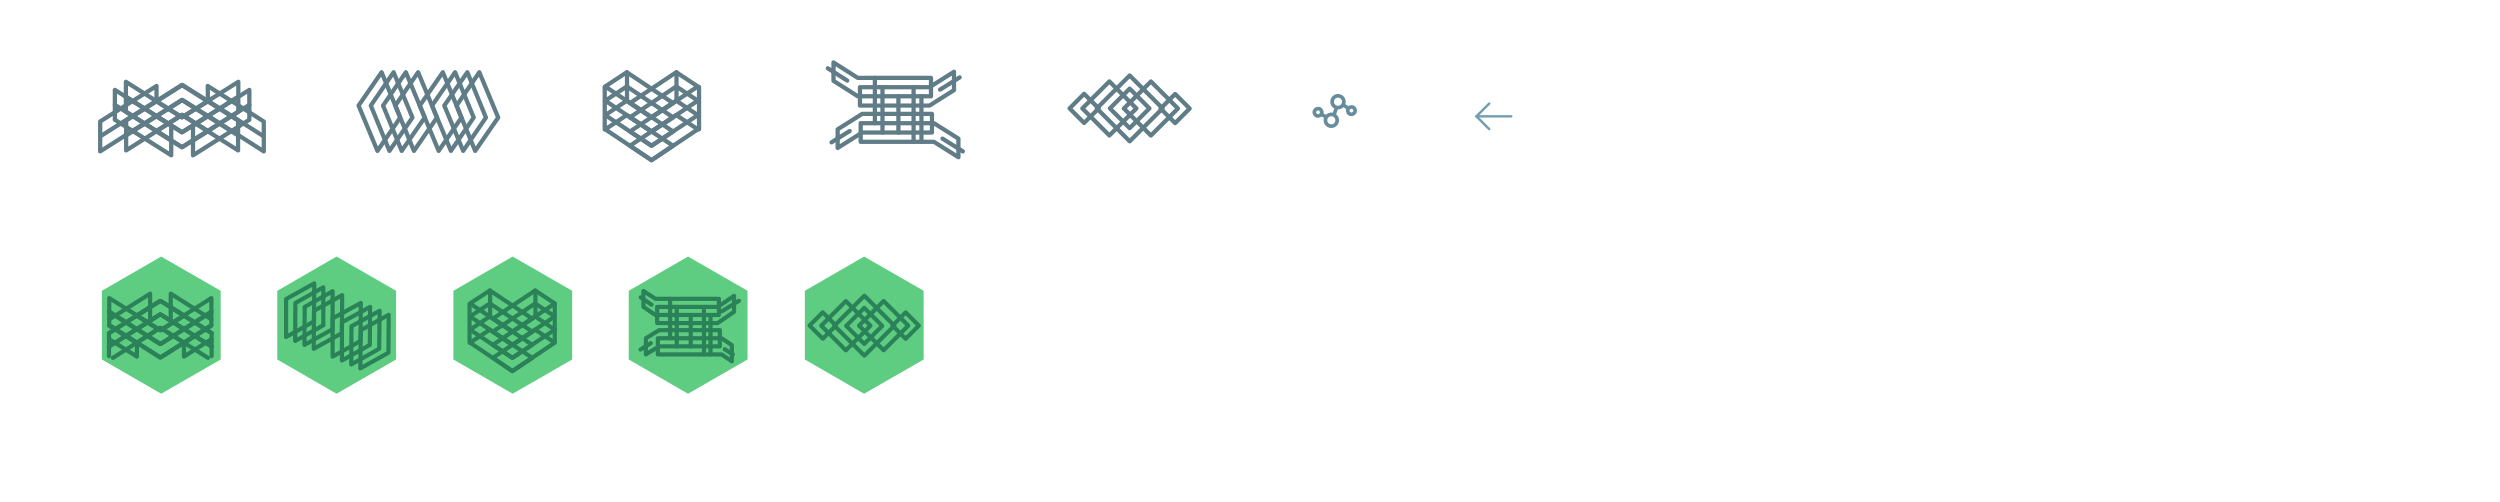 <?xml version="1.0" encoding="utf-8"?>
<!-- Generator: Adobe Illustrator 19.2.1, SVG Export Plug-In . SVG Version: 6.00 Build 0)  -->
<svg version="1.1" id="svgs" xmlns="http://www.w3.org/2000/svg" xmlns:xlink="http://www.w3.org/1999/xlink" x="0px" y="0px"
	 viewBox="0 0 1020.7 205" style="enable-background:new 0 0 1020.7 205;" xml:space="preserve">
<style type="text/css">
	.st0{fill:none;stroke:#5F7C87;stroke-width:1.743;stroke-linecap:round;stroke-linejoin:round;stroke-miterlimit:10;}
	.st1{fill:none;stroke:#678C9C;stroke-width:1.5;stroke-miterlimit:10;}
	.st2{fill:none;stroke:#729EB0;stroke-linecap:round;stroke-miterlimit:10;}
	.st3{fill:#5ECC81;stroke:#5ECC81;stroke-width:2;stroke-miterlimit:10;}
	.st4{fill:none;stroke:#2B8258;stroke-width:1.704;stroke-linecap:round;stroke-linejoin:round;stroke-miterlimit:10;}
</style>
<g id="mesh">
	<polygon class="st0" points="342,60.4 352,54.1 380.5,54.1 380.5,46.5 352,46.5 342,52.8 	"/>
	<polygon class="st0" points="391.3,64.2 381.3,57.9 351.4,57.9 351.4,50.3 381.3,50.3 391.3,56.6 	"/>
	<polygon class="st0" points="389.5,29.3 379.5,35.6 351.1,35.6 351.1,43.1 379.5,43.1 389.5,36.8 	"/>
	<polygon class="st0" points="340.3,25.5 350.2,31.8 380.1,31.8 380.1,39.3 350.2,39.3 340.3,33 	"/>
	<line class="st0" x1="357.2" y1="31.8" x2="357.2" y2="50.3"/>
	<line class="st0" x1="373" y1="35.6" x2="373" y2="57.9"/>
	<line class="st0" x1="360.3" y1="35.6" x2="360.3" y2="54.1"/>
	<line class="st0" x1="376.2" y1="39.3" x2="376.2" y2="57.9"/>
	<line class="st0" x1="366.8" y1="39.3" x2="366.8" y2="54.1"/>
	<line class="st0" x1="383.8" y1="36.6" x2="391.8" y2="31.6"/>
	<line class="st0" x1="339.5" y1="58.1" x2="346.9" y2="53.5"/>
	<line class="st0" x1="384.8" y1="56.6" x2="393.1" y2="61.8"/>
	<line class="st0" x1="338" y1="27.9" x2="345.9" y2="32.9"/>
</g>
<g id="logger">
	<polygon class="st0" points="169,61.6 161.4,43.1 170.7,29.5 178.4,48 	"/>
	<polygon class="st0" points="164,61.6 156.4,43.1 165.7,29.5 173.4,48 	"/>
	<polygon class="st0" points="159,61.6 151.4,43.1 160.7,29.5 168.4,48 	"/>
	<polygon class="st0" points="154.1,61.6 146.4,43.1 155.8,29.5 163.4,48 	"/>
	<polygon class="st0" points="194,61.6 186.4,43.1 195.7,29.5 203.4,48 	"/>
	<polygon class="st0" points="189.1,61.6 181.4,43.1 190.8,29.5 198.4,48 	"/>
	<polygon class="st0" points="184.1,61.6 176.4,43.1 185.8,29.5 193.4,48 	"/>
	<polygon class="st0" points="179.1,61.6 171.4,43.1 180.8,29.5 188.4,48 	"/>
</g>
<g id="monitor">
	<polygon class="st0" points="247.1,35.3 255.9,29.5 274.8,42.1 266,47.9 	"/>
	<polygon class="st0" points="247.1,41.1 255.9,35.3 274.8,47.9 266,53.7 	"/>
	<polygon class="st0" points="247.1,47 255.9,41.1 274.8,53.7 266,59.5 	"/>
	<polygon class="st0" points="284.9,35.3 276.1,29.5 257.2,42.1 266,47.9 	"/>
	<polygon class="st0" points="284.9,41.1 276.1,35.3 257.2,47.9 266,53.7 	"/>
	<polygon class="st0" points="284.9,47 276.1,41.1 257.2,53.7 266,59.5 	"/>
	<polygon class="st0" points="247.1,52.8 255.9,47 274.8,59.5 266,65.4 	"/>
	<polygon class="st0" points="284.9,52.8 276.1,47 257.2,59.5 266,65.4 	"/>
	<line class="st0" x1="276.2" y1="41.1" x2="276.2" y2="29.5"/>
	<line class="st0" x1="285.4" y1="52.8" x2="285.4" y2="35.5"/>
	<line class="st0" x1="246.9" y1="52.8" x2="246.9" y2="35.5"/>
	<line class="st0" x1="256" y1="41.1" x2="256" y2="29.5"/>
</g>
<g id="warehouse">
	
		<rect x="451.8" y="34.7" transform="matrix(0.707 -0.707 0.707 0.707 103.841 339.144)" class="st0" width="19" height="19"/>
	
		<rect x="455.6" y="38.5" transform="matrix(0.707 -0.707 0.707 0.707 103.831 339.143)" class="st0" width="11.4" height="11.4"/>
	
		<rect x="462.1" y="36.4" transform="matrix(0.707 -0.707 0.707 0.707 106.422 345.269)" class="st0" width="15.6" height="15.6"/>
	
		<rect x="445.2" y="36.5" transform="matrix(0.707 -0.707 0.707 0.707 101.341 333.221)" class="st0" width="15.6" height="15.6"/>
	<rect x="475.6" y="40" transform="matrix(0.707 -0.707 0.707 0.707 109.31 352.286)" class="st0" width="8.4" height="8.4"/>
	<rect x="438.5" y="40" transform="matrix(0.707 -0.707 0.707 0.707 98.383 325.993)" class="st0" width="8.4" height="8.4"/>
</g>
<g id="pusher">
	<polyline class="st0" points="51.4,39.5 74.3,54 84.8,47.5 	"/>
	<polyline class="st0" points="84.8,53.6 74.3,60.1 51.4,45.6 51.4,33.4 74.3,47.9 84.8,41.4 	"/>
	<line class="st0" x1="46.9" y1="42.8" x2="69.9" y2="57.3"/>
	<polygon class="st0" points="46.9,36.7 69.9,51.2 69.9,63.4 46.9,48.9 	"/>
	<line class="st0" x1="84.8" y1="41.1" x2="107.7" y2="55.7"/>
	<polyline class="st0" points="84.8,47.2 107.7,61.8 107.7,49.6 84.8,35.1 84.9,41.3 74.5,34.7 51.5,49.2 51.5,61.4 74.5,46.9 
		84.9,53.5 	"/>
	<polyline class="st0" points="97.2,55.3 74.2,40.8 63.8,47.4 	"/>
	<polyline class="st0" points="63.8,41.3 74.2,34.7 97.2,49.2 97.2,61.4 74.2,46.9 63.8,53.5 	"/>
	<polyline class="st0" points="97.3,39.5 74.3,54 63.9,47.5 	"/>
	<polyline class="st0" points="63.9,53.6 74.3,60.1 97.3,45.6 97.3,33.4 74.3,47.9 63.9,41.4 	"/>
	<line class="st0" x1="101.8" y1="42.8" x2="78.8" y2="57.3"/>
	<polygon class="st0" points="101.8,36.7 78.8,51.2 78.8,63.4 101.8,48.9 	"/>
	<polyline class="st0" points="63.9,47.2 40.9,61.8 40.9,49.6 63.9,35.1 63.9,41.1 40.9,55.7 	"/>
	<polyline class="st0" points="51.5,55.3 74.5,40.8 84.9,47.4 	"/>
</g>
<g id="admin">
	<ellipse transform="matrix(0.941 -0.338 0.338 0.941 15.226 186.396)" class="st1" cx="543.7" cy="49.4" rx="2.4" ry="2.4"/>
	<ellipse transform="matrix(0.941 -0.338 0.338 0.941 18.018 186.965)" class="st1" cx="546.4" cy="41.7" rx="2.4" ry="2.4"/>
	<ellipse transform="matrix(0.941 -0.338 0.338 0.941 17.075 188.988)" class="st1" cx="551.9" cy="45.4" rx="1.5" ry="1.5"/>
	<line class="st1" x1="544.5" y1="47.2" x2="545.7" y2="43.9"/>
	<line class="st1" x1="550.8" y1="44.4" x2="548.6" y2="43"/>
	<ellipse transform="matrix(0.887 -0.462 0.462 0.887 39.639 253.732)" class="st1" cx="538.1" cy="45.9" rx="1.5" ry="1.5"/>
	<line class="st1" x1="539.3" y1="46.7" x2="541.7" y2="47.8"/>
</g>
<g id="back-arrow">
	<polyline class="st2" points="608,52.7 602.8,47.5 608,42.3 	"/>
	<line class="st2" x1="602.8" y1="47.5" x2="617" y2="47.5"/>
</g>
<g id="hex-warehouse">
	<polygon id="_x3E_bg_3_" class="st3" points="376.1,146.2 352.8,159.6 329.6,146.2 329.6,119.3 352.8,105.9 376.1,119.3 	"/>
	
		<rect x="344.3" y="124.3" transform="matrix(0.707 -0.707 0.707 0.707 9.369 288.508)" class="st4" width="17.3" height="17.3"/>
	
		<rect x="347.7" y="127.8" transform="matrix(0.707 -0.707 0.707 0.707 9.317 288.522)" class="st4" width="10.4" height="10.4"/>
	
		<rect x="353.7" y="125.8" transform="matrix(0.707 -0.707 0.707 0.707 11.729 294.07)" class="st4" width="14.2" height="14.2"/>
	
		<rect x="338.3" y="125.9" transform="matrix(0.707 -0.707 0.707 0.707 7.116 283.139)" class="st4" width="14.2" height="14.2"/>
	<rect x="366" y="129.1" transform="matrix(0.707 -0.707 0.707 0.707 14.352 300.432)" class="st4" width="7.6" height="7.6"/>
	
		<rect x="332.2" y="129.1" transform="matrix(0.707 -0.707 0.707 0.707 4.4 276.497)" class="st4" width="7.6" height="7.6"/>
</g>
<g id="hex-mesh">
	<polygon id="_x3E_bg_4_" class="st3" points="304.2,146.2 280.9,159.6 257.7,146.2 257.7,119.3 280.9,105.9 304.2,119.3 	"/>
	<polygon class="st4" points="263.7,144.7 269.1,141.4 293.9,141.4 293.9,134.8 269.1,134.8 263.7,138.1 	"/>
	<polygon class="st4" points="298.8,147.5 294.6,144.7 268.6,144.7 268.6,138.1 294.6,138.1 298.8,140.9 	"/>
	<polygon class="st4" points="299.7,120.8 293,125.3 268.3,125.3 268.3,131.9 293,131.9 299.7,127.3 	"/>
	<polygon class="st4" points="262.7,118.8 267.6,122 293.5,122 293.5,128.6 267.6,128.6 262.7,125.3 	"/>
	<line class="st4" x1="273.6" y1="122" x2="273.6" y2="138.1"/>
	<line class="st4" x1="287.4" y1="125.3" x2="287.4" y2="144.7"/>
	<line class="st4" x1="276.3" y1="125.3" x2="276.3" y2="141.4"/>
	<line class="st4" x1="290.1" y1="128.6" x2="290.1" y2="144.7"/>
	<line class="st4" x1="282" y1="128.6" x2="282" y2="141.4"/>
	<line class="st4" x1="294.7" y1="127.1" x2="301.7" y2="122.8"/>
	<line class="st4" x1="261.5" y1="142.7" x2="265.7" y2="140.1"/>
	<line class="st4" x1="295.9" y1="142.6" x2="299.2" y2="144.7"/>
	<line class="st4" x1="261.6" y1="121.4" x2="266" y2="124.4"/>
</g>
<g id="hex-monitor">
	<polygon id="_x3E_bg_5_" class="st3" points="232.6,146.2 209.3,159.6 186.1,146.2 186.1,119.3 209.3,105.9 232.6,119.3 	"/>
	<polygon class="st4" points="191.9,123.9 200,118.6 217.3,130.1 209.2,135.4 	"/>
	<polygon class="st4" points="191.9,129.2 200,123.9 217.3,135.4 209.2,140.8 	"/>
	<polygon class="st4" points="191.9,134.6 200,129.2 217.3,140.8 209.2,146.1 	"/>
	<polygon class="st4" points="226.5,123.9 218.5,118.6 201.2,130.1 209.2,135.4 	"/>
	<line class="st4" x1="226.5" y1="139.7" x2="226.5" y2="123.9"/>
	<polygon class="st4" points="226.5,129.2 218.5,123.9 201.2,135.4 209.2,140.8 	"/>
	<polygon class="st4" points="226.5,134.6 218.5,129.2 201.2,140.8 209.2,146.1 	"/>
	<polygon class="st4" points="191.9,139.9 200,134.6 217.3,146.1 209.2,151.5 	"/>
	<polygon class="st4" points="226.5,139.9 218.5,134.6 201.2,146.1 209.2,151.5 	"/>
	<line class="st4" x1="218.6" y1="129.2" x2="218.6" y2="118.6"/>
	<line class="st4" x1="191.7" y1="139.9" x2="191.7" y2="124.1"/>
	<line class="st4" x1="200.1" y1="129.2" x2="200.1" y2="118.6"/>
</g>
<g id="hex-logger">
	<polygon id="_x3E_bg_6_" class="st3" points="160.7,146.2 137.4,159.6 114.2,146.2 114.2,119.3 137.4,105.9 160.7,119.3 	"/>
	<polygon class="st4" points="128.1,142.4 128.2,126.9 139.7,120.5 139.6,136 	"/>
	<polygon class="st4" points="124.3,140.8 124.4,125.3 135.8,118.9 135.8,134.4 	"/>
	<polygon class="st4" points="120.5,139.2 120.6,123.7 132,117.3 132,132.8 	"/>
	<polygon class="st4" points="116.8,137.6 116.8,122.1 128.3,115.7 128.2,131.2 	"/>
	<polygon class="st4" points="147.1,150.4 147.3,134.8 158.7,128.5 158.6,144 	"/>
	<polygon class="st4" points="143.4,148.8 143.5,133.2 155,126.9 154.8,142.4 	"/>
	<polygon class="st4" points="139.6,147.2 139.6,131.6 151.1,125.3 151,140.8 	"/>
	<polygon class="st4" points="135.8,145.6 135.8,130 147.3,123.7 147.2,139.2 	"/>
</g>
<g id="hex-pusher">
	<polygon id="_x3E_bg_7_" class="st3" points="89.1,146.2 65.8,159.6 42.6,146.2 42.6,119.3 65.8,105.9 89.1,119.3 	"/>
	<path class="st4" d="M83.2,133.4"/>
	<line class="st4" x1="86.4" y1="141.5" x2="65.6" y2="128.4"/>
	<line class="st4" x1="84.9" y1="146.1" x2="65.6" y2="133.9"/>
	<polyline class="st4" points="65.6,122.9 86.4,136 86.4,138.6 86.4,145.4 	"/>
	<line class="st4" x1="86.4" y1="136" x2="69.7" y2="125.4"/>
	<polyline class="st4" points="86.4,141.5 69.7,130.9 69.7,119.9 86.3,130.4 	"/>
	<polyline class="st4" points="65.5,145.9 86.3,132.7 86.3,121.7 65.5,134.8 	"/>
	<line class="st4" x1="65.7" y1="140.4" x2="75.2" y2="134.4"/>
	<line class="st4" x1="65.7" y1="134.8" x2="75.2" y2="128.9"/>
	<line class="st4" x1="75.2" y1="139.9" x2="65.7" y2="145.9"/>
	<line class="st4" x1="65.6" y1="128.4" x2="75.1" y2="134.4"/>
	<line class="st4" x1="65.6" y1="133.9" x2="75.1" y2="139.9"/>
	<line class="st4" x1="75.1" y1="128.8" x2="65.6" y2="122.9"/>
	<line class="st4" x1="86.3" y1="127.2" x2="65.5" y2="140.4"/>
	<line class="st4" x1="75.1" y1="134.5" x2="86.3" y2="127.4"/>
	<polyline class="st4" points="86.4,138.4 75.1,145.6 75.1,140.1 86.3,133 	"/>
	<path class="st4" d="M86.4,138.6"/>
	<path class="st4" d="M47.7,133.4"/>
	<line class="st4" x1="44.5" y1="141.5" x2="65.3" y2="128.4"/>
	<line class="st4" x1="46.1" y1="146.1" x2="65.3" y2="133.9"/>
	<polyline class="st4" points="65.3,122.9 44.5,136 44.5,138.6 44.5,145.4 	"/>
	<line class="st4" x1="44.5" y1="136" x2="61.3" y2="125.4"/>
	<polyline class="st4" points="44.5,141.5 61.3,130.9 61.3,119.9 44.6,130.4 	"/>
	<polyline class="st4" points="65.5,145.9 44.6,132.7 44.6,121.7 65.5,134.8 	"/>
	<line class="st4" x1="65.2" y1="140.4" x2="55.8" y2="134.4"/>
	<line class="st4" x1="65.2" y1="134.8" x2="55.8" y2="128.9"/>
	<line class="st4" x1="55.8" y1="139.9" x2="65.2" y2="145.9"/>
	<line class="st4" x1="65.3" y1="128.4" x2="55.9" y2="134.4"/>
	<line class="st4" x1="65.3" y1="133.9" x2="55.9" y2="139.9"/>
	<line class="st4" x1="55.9" y1="128.8" x2="65.3" y2="122.9"/>
	<line class="st4" x1="44.6" y1="127.2" x2="65.5" y2="140.4"/>
	<line class="st4" x1="55.9" y1="134.5" x2="44.6" y2="127.4"/>
	<polyline class="st4" points="44.5,138.4 55.9,145.6 55.9,140.1 44.6,133 	"/>
	<path class="st4" d="M44.5,138.6"/>
	<path class="st4" d="M44.5,138.6"/>
</g>
</svg>
